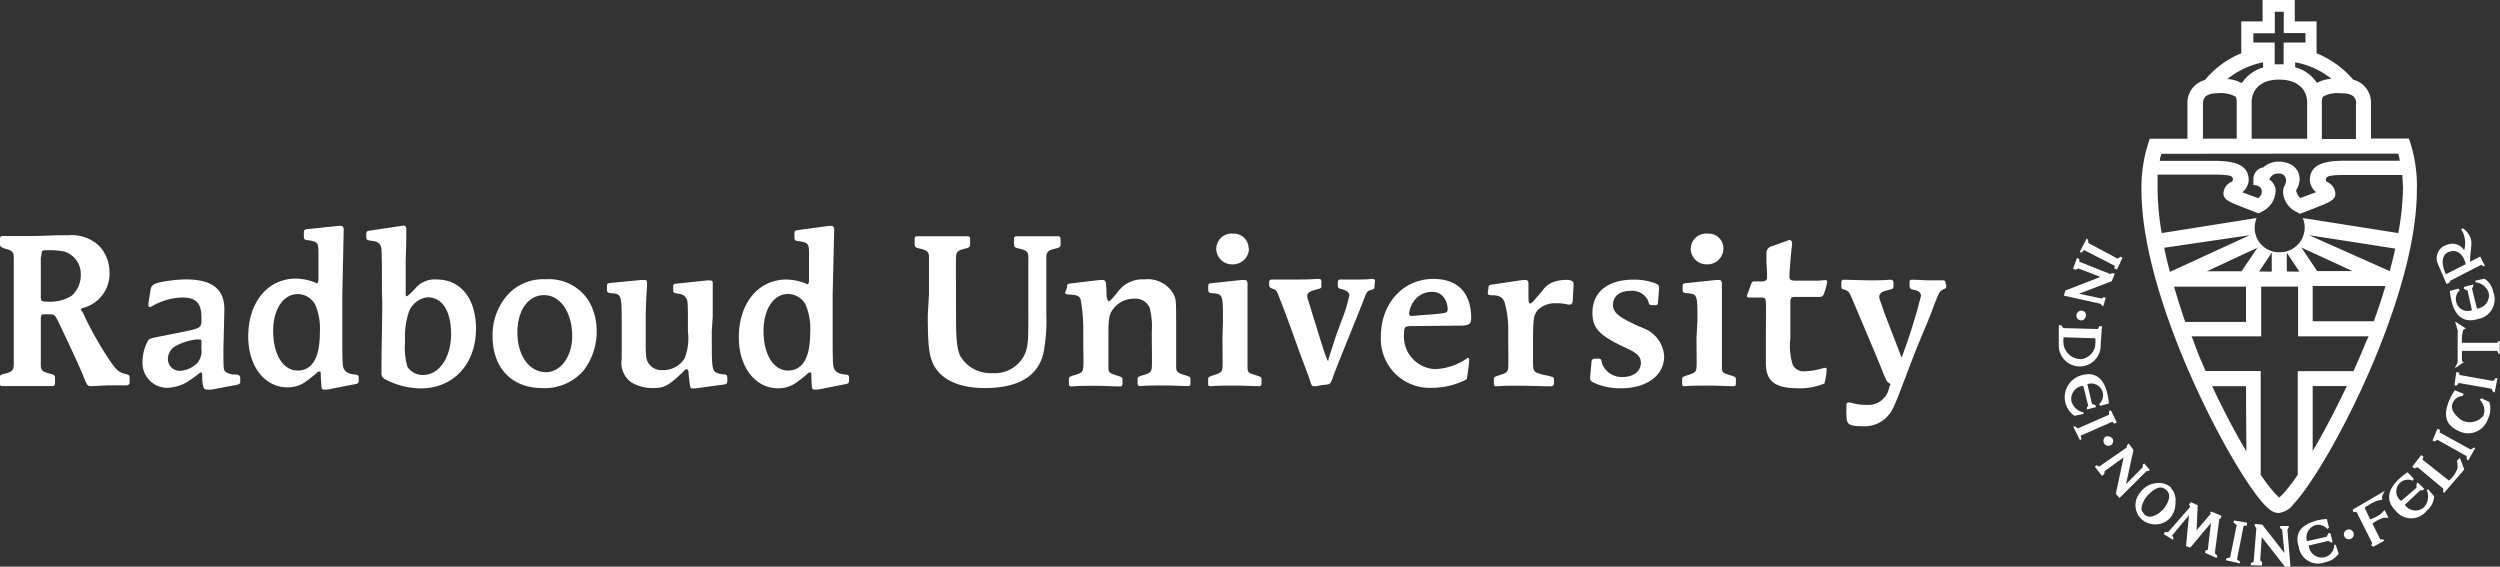 <svg id="Layer_1" data-name="Layer 1" xmlns="http://www.w3.org/2000/svg" viewBox="0 0 212.6 48.19"><rect x="0" y="0" width="212.6" height="48.19" fill="#333333" stroke="none"/><defs><style>.cls-1{fill:#fff;}</style></defs><title>RadboudLogo</title><path class="cls-1" d="M3.47,27.91c0,.94,0,2.55,0,3.14,0,.43.16.58.75.72.39.09.46.15.46.42v.35c0,.22-.06.29-.23.29l-.71,0c-.34,0-.83,0-1.38,0s-1.1,0-1.44,0l-.71,0c-.19,0-.25-.08-.25-.29v-.35c0-.27.07-.33.48-.42.57-.14.71-.28.73-.72,0-.7,0-2,0-3.14V25c0-1.12,0-2.41,0-3.13,0-.45-.16-.58-.73-.72C.07,21,0,21,0,20.72v-.36c0-.22.05-.29.21-.29l.74,0c.31,0,.72,0,1.28,0,.88,0,.88,0,2.53-.06.35,0,.67,0,1,0a3.41,3.41,0,0,1,2.67.9,3.23,3.23,0,0,1,.88,2.2,3,3,0,0,1-2,3c-.39.11-.42.13-.42.22s0,.05.07.11a3.56,3.56,0,0,1,.28.56,30,30,0,0,0,2.19,3.8c.49.69.71.88,1.24,1,.34.09.35.11.35.41v.31c0,.16-.11.25-.29.25h-.14c-.39,0-1,0-1.44,0L8,32.83H7.75c-.33,0-.33,0-.76-1.09-.16-.4-1.36-3-2-4.31-.3-.65-.37-.7-.79-.7H4.07l-.12,0-.29,0c-.1,0-.19.13-.19.33Zm0-6,0,2.14v.67l0,.49c0,.36.05.43.37.43a3.59,3.59,0,0,0,2.23-.47,2.33,2.33,0,0,0,.8-1.78,2,2,0,0,0-1.41-2A6.48,6.48,0,0,0,4,21.28c-.39,0-.46,0-.46.29Z"/><path class="cls-1" d="M12.78,24.81c.05-.49.18-.63.72-.78a11.88,11.88,0,0,1,2.28-.27c2.26,0,3.3.81,3.3,2.56L19,29.64c0,1.81,0,1.82.21,2a1.32,1.32,0,0,0,.76.21c.35,0,.46.09.46.31v.27c0,.2-.05.24-.37.31L18,33.13a2.53,2.53,0,0,1-.39,0,.29.29,0,0,1-.32-.27,2.38,2.38,0,0,1-.09-.71c0-.33,0-.48-.13-.48a.53.53,0,0,0-.12.07,11.45,11.45,0,0,1-1.08.77,3.54,3.54,0,0,1-1.75.47,2.12,2.12,0,0,1-2-2.26A3.77,3.77,0,0,1,12.57,29c.14-.2.16-.22,1.09-.4L16,28.13c1-.22,1.13-.31,1.13-.85V27c0-1.23-.46-1.7-1.64-1.7A5.34,5.34,0,0,0,13,26a.48.48,0,0,1-.26.11c-.09,0-.12-.07-.12-.22v-.11Zm4.35,4.38c0-.27,0-.32-.14-.32l-.12,0-.19,0a5,5,0,0,0-1.66.51,1.27,1.27,0,0,0-.74,1.16,1,1,0,0,0,1,1,2.28,2.28,0,0,0,1.5-.67,1.57,1.57,0,0,0,.35-1.22Z"/><path class="cls-1" d="M28.77,19.21a1,1,0,0,1,.21,0c.16,0,.25.11.25.33L29.11,25v3.21c0,2.34,0,2.94.14,3.17s.28.41,1,.48c.16,0,.25.08.25.2v.33c0,.18-.05.24-.37.29l-2.28.45-.32,0c-.14,0-.19-.09-.2-.33l-.05-.76c0-.43,0-.45-.16-.45a.39.39,0,0,0-.16.1,11.2,11.2,0,0,1-.94.75,2.59,2.59,0,0,1-1.57.5c-1.95,0-3.34-1.79-3.34-4.33,0-2.92,1.66-4.92,4.07-4.92a4.83,4.83,0,0,1,1.64.34.23.23,0,0,0,.12.07c.07,0,.14-.15.14-.29s0,0,0-.32l0-1.92c0-.94-.05-1-.83-1.14-.34,0-.41-.09-.41-.34v-.34c0-.18.07-.24.35-.27Zm-5.54,8.93c0,2,.85,3.37,2.08,3.37s1.89-1.06,1.89-3.23a5.21,5.21,0,0,0-.39-2.37,1.71,1.71,0,0,0-1.49-.9C24.1,25,23.23,26.31,23.23,28.14Z"/><path class="cls-1" d="M32.48,24.79c0-1.54,0-3.34-.05-3.67s-.23-.57-.73-.63-.55-.1-.55-.33v-.3c0-.16.07-.22.3-.25L34,19.23l.34-.05c.12,0,.21.12.21.3a1.48,1.48,0,0,1,0,.25c0,.45,0,1-.05,2.44,0,1.12,0,2,0,2.48l0,.31v.12c0,.07,0,.11.08.11s.3-.2.71-.63a2.14,2.14,0,0,1,1.87-.79c2,0,3.32,1.61,3.32,4.18,0,3-1.91,5.08-4.72,5.08a6.69,6.69,0,0,1-3-.77.57.57,0,0,1-.32-.59v-.2c0-1.55.05-3.45.07-5.68Zm2.25,1.85A6.64,6.64,0,0,0,34.45,29a6,6,0,0,0,.2,2.2,1.56,1.56,0,0,0,1.32.69c1.37,0,2.39-1.48,2.39-3.48s-.78-3.13-2-3.13A1.93,1.93,0,0,0,34.73,26.65Z"/><path class="cls-1" d="M50.1,25.64a5.14,5.14,0,0,1,.64,2.52,5.36,5.36,0,0,1-1.11,3.34A4.34,4.34,0,0,1,46.09,33c-2.55,0-4.2-1.7-4.2-4.39a5.14,5.14,0,0,1,1.29-3.55,4.08,4.08,0,0,1,3.23-1.31A4,4,0,0,1,50.1,25.64ZM44,28.28c0,1.94,1,3.37,2.43,3.37,1.25,0,2.23-1.33,2.23-3.07,0-2-1-3.48-2.39-3.48S44,26.43,44,28.28Z"/><path class="cls-1" d="M60.53,28.14c0,1.7,0,2.69.07,3,.07.49.25.61.91.7.29,0,.34.09.34.31v.24c0,.22-.05.27-.3.31l-2.4.33-.25,0c-.21,0-.21,0-.34-1.24,0-.27-.07-.39-.17-.39s-.14.05-.37.29C56.82,32.83,56.47,33,55.51,33a3.46,3.46,0,0,1-1.83-.49,2.05,2.05,0,0,1-.81-2c0-.14,0-.46,0-.78V27.28c0-2.11-.05-2.27-.76-2.34-.41,0-.49-.09-.49-.29v-.3c0-.21,0-.25.3-.29l2.6-.25.32,0c.13,0,.18.07.18.21a3.66,3.66,0,0,1,0,.4c-.07.84-.11,2-.11,2.86v1.41c0,1.64,0,1.91.32,2.31a1.27,1.27,0,0,0,1.1.47,2.1,2.1,0,0,0,1.89-1,4.58,4.58,0,0,0,.28-2.27v-.88c0-.68,0-1.64-.07-1.82s-.25-.47-.69-.52-.49-.09-.49-.27v-.32c0-.2.05-.26.3-.27l2.54-.27a1.57,1.57,0,0,1,.29,0c.17,0,.23.05.23.21l0,.47c0,.47,0,.47,0,1.26,0,.33,0,.72,0,1.17Z"/><path class="cls-1" d="M70.48,19.21a1,1,0,0,1,.21,0c.16,0,.25.11.25.33L70.81,25v3.21c0,2.34,0,2.94.14,3.17s.28.41,1,.48c.16,0,.25.08.25.2v.33c0,.18-.05.24-.37.29l-2.27.45-.32,0c-.14,0-.2-.09-.21-.33L69,32.12c0-.43,0-.45-.16-.45a.39.39,0,0,0-.16.1,11,11,0,0,1-.94.75,2.6,2.6,0,0,1-1.57.5c-1.94,0-3.34-1.79-3.34-4.33,0-2.92,1.66-4.92,4.06-4.92a4.86,4.86,0,0,1,1.65.34.23.23,0,0,0,.12.07c.07,0,.14-.15.14-.29s0,0,0-.32l0-1.92c0-.94-.05-1-.83-1.14-.34,0-.41-.09-.41-.34v-.34c0-.18.07-.24.35-.27Zm-5.55,8.93c0,2,.85,3.37,2.08,3.37s1.89-1.06,1.89-3.23a5.26,5.26,0,0,0-.39-2.37A1.71,1.71,0,0,0,67,25C65.79,25,64.93,26.31,64.93,28.14Z"/><path class="cls-1" d="M79,25c0-1.12,0-2.41,0-3.13,0-.45-.16-.58-.74-.72-.41-.09-.48-.14-.48-.41v-.36c0-.22.05-.29.23-.29l.73,0c.33,0,.83,0,1.38,0s1.09,0,1.44,0l.71,0c.18,0,.23.08.23.29v.36c0,.27-.07.32-.46.41-.6.15-.72.27-.74.72s0,2.19,0,3.13V26.9c0,2.07.09,2.89.41,3.46a3,3,0,0,0,2.71,1.37A2.8,2.8,0,0,0,87.2,30c.23-.68.25-1,.25-3.21V25c0-1.07,0-2.44,0-3.13,0-.45-.14-.58-.74-.72-.41-.09-.48-.14-.48-.41v-.36c0-.22.05-.29.23-.29l.73,0c.33,0,.69,0,1,0s.71,0,1.05,0l.72,0c.18,0,.23.08.23.29v.36c0,.27-.07.32-.48.41-.6.15-.71.27-.73.72,0,.61,0,2.14,0,3.13v1.75A14.5,14.5,0,0,1,88.74,30c-.46,2-2.14,3-5,3-2.17,0-3.7-.71-4.36-2-.37-.76-.48-1.61-.48-4.22Z"/><path class="cls-1" d="M90.74,24.47c0-.27,0-.32.26-.36l2.51-.3.3,0c.14,0,.23.13.25.34s.05,1,.05,1.08.09.38.18.38a.33.33,0,0,0,.2-.12l.18-.2L95,24.9a2.6,2.6,0,0,1,2.31-1.14,2.51,2.51,0,0,1,2.53,1.33c.18.43.18.43.18,3.07v.6c0,1.08,0,2.11,0,2.47s.14.49.67.65.55.18.55.42v.29c0,.18-.05.24-.19.24H101c-.46,0-1.29-.05-1.94-.05s-1.49,0-2,.05h-.12c-.14,0-.2-.08-.2-.24V32.3c0-.24,0-.26.55-.42s.63-.27.66-.65,0-1.41,0-2.47v-.6a6.1,6.1,0,0,0-.19-2,1.31,1.31,0,0,0-1.33-.76,2.2,2.2,0,0,0-1.8.92c-.3.41-.37.81-.37,2v.47c0,1.12,0,2.05,0,2.47s.14.49.65.65.55.18.55.42v.29c0,.16-.05.24-.2.24h-.12c-.46,0-1.25-.05-1.93-.05s-1.54,0-2,.05h-.12c-.14,0-.19-.08-.19-.24V32.3c0-.24,0-.26.55-.42s.63-.27.67-.65,0-1.35,0-2.47v-.63a14.73,14.73,0,0,0-.21-2.62c-.09-.31-.27-.42-.81-.45s-.51-.07-.51-.23Z"/><path class="cls-1" d="M104,27.28c0-2.13,0-2.25-.76-2.34-.41,0-.49-.09-.49-.27v-.32c0-.2.05-.25.3-.27l2.53-.27.14,0a.38.38,0,0,1,.14,0c.16,0,.23.13.23.34,0,0,0,0,0,.71,0,.3,0,2.05,0,3v.91c0,1.08,0,2,0,2.47s.14.49.65.65.54.18.54.42v.29c0,.16-.05.24-.19.24h-.12c-.45,0-1.24-.05-1.92-.05s-1.52,0-2,.05h-.12c-.16,0-.19-.05-.19-.24V32.3c0-.24,0-.24.55-.42s.64-.27.67-.65,0-1.3,0-2.47Zm2.21-6.14a1.36,1.36,0,0,1-1.4,1.34,1.34,1.34,0,0,1-1.38-1.32,1.31,1.31,0,0,1,1.45-1.29A1.25,1.25,0,0,1,106.18,21.14Z"/><path class="cls-1" d="M116.88,24.33c0,.25,0,.25-.34.34s-.34.27-.64,1c-.19.5-.19.5-1.71,4.26-.56,1.4-.69,1.73-.81,2.07a2.81,2.81,0,0,1-.23.55c-.05.09-.13.13-.37.16s-.21,0-.83.13a.84.84,0,0,1-.2,0c-.18,0-.2,0-.39-.6s-.39-1-1.2-3.27-1.2-3.25-1.5-4c-.12-.3-.16-.32-.57-.47a.27.27,0,0,1-.16-.28V24c0-.18.07-.23.3-.23l.87,0c.19,0,.51,0,.93,0,.83,0,1.35,0,1.88-.05h.21c.18,0,.25.05.25.23v.33c0,.23,0,.23-.49.36s-.71.26-.71.51a1,1,0,0,0,.07.36c.09.28.18.54.25.81l.44,1.42c.55,1.81.92,2.94,1,2.94s0-.09.07-.2l.07-.25.16-.49c.09-.29.21-.63.32-1l.51-1.41a11.77,11.77,0,0,0,.69-2.25c0-.21-.28-.41-.72-.51-.21-.05-.26-.11-.26-.27V24c0-.16.07-.23.21-.23a.81.81,0,0,1,.2,0c.21,0,.94,0,1.29,0s.73,0,1.1-.05h.16c.14,0,.2.05.2.23Z"/><path class="cls-1" d="M120.13,27.73c-.66,0-.73.05-.73.66a2.77,2.77,0,0,0,2.63,3,5.06,5.06,0,0,0,2.73-.92s.05-.05.07-.05.11.07.11.16c0,.27-.16,1.46-.19,1.59s-.25.21-.73.4a6.47,6.47,0,0,1-2.22.41,4.16,4.16,0,0,1-4.37-4.37c0-2.8,1.89-4.89,4.46-4.89,2.09,0,3.22,1.19,3.22,3.34,0,.48-.19.63-.86.63Zm.3-.89.81-.07c.32,0,1.19-.09,1.5-.14s.37-.12.37-.36a1.79,1.79,0,0,0-.34-1,1.21,1.21,0,0,0-1-.45,1.85,1.85,0,0,0-1.45.68,2.21,2.21,0,0,0-.49,1.17c0,.15.07.2.25.2Z"/><path class="cls-1" d="M126.57,24.56c0-.27.05-.32.32-.36l2.6-.39.14,0,.14,0c.12,0,.21.13.21.3l0,.8c0,.77,0,.9.16.9a.81.81,0,0,0,.34-.29l.69-.8a1.93,1.93,0,0,1,1.18-.81,3.28,3.28,0,0,1,.84-.11c.45,0,.65.13.63.39v0l-.07,1.26c0,.33-.09.45-.25.45l-.16,0a3.59,3.59,0,0,0-1-.11,2.11,2.11,0,0,0-1.5.51c-.4.41-.47.78-.47,2.56v.81l0,1.15c0,.59.05.74.3.87a4.35,4.35,0,0,0,.92.25c.54.13.56.13.56.37v.25c0,.18-.09.29-.23.29h-.09c-.51,0-1.92-.05-2.63-.05s-1.4,0-1.84.05h-.12c-.14,0-.2-.08-.2-.24V32.3c0-.24,0-.24.55-.42s.64-.27.67-.65,0-1.28,0-2.47v-.6a8.4,8.4,0,0,0-.3-2.42c-.16-.45-.42-.61-1-.63-.39,0-.44-.05-.44-.25Z"/><path class="cls-1" d="M141,25.62c0,.29-.05.33-.25.33h-.29c-.18,0-.18,0-.35-.47a1.51,1.51,0,0,0-1.52-.74c-.85,0-1.42.47-1.42,1.17,0,.49.25.81.94,1.21a16.05,16.05,0,0,0,1.59.77,2.73,2.73,0,0,1,1.82,2.4c0,1.64-1.47,2.73-3.69,2.73a5.28,5.28,0,0,1-2.32-.49c-.25-.11-.3-.22-.28-.49l.11-1.23c0-.22.11-.31.3-.31h.3c.19,0,.21,0,.32.47A1.79,1.79,0,0,0,138,32.06c.9,0,1.54-.49,1.54-1.19,0-.54-.29-.83-1.26-1.28-2.3-1.06-2.86-1.68-2.86-3,0-1.76,1.31-2.81,3.5-2.81a5.24,5.24,0,0,1,1.82.3c.28.11.35.2.35.42v.05Z"/><path class="cls-1" d="M144.35,27.28c0-2.13,0-2.25-.76-2.34-.41,0-.5-.09-.5-.27v-.32c0-.2.05-.25.3-.27l2.53-.27.14,0a.4.4,0,0,1,.14,0c.16,0,.23.13.23.34,0,0,0,0,0,.71,0,.3,0,2.05,0,3v.91c0,1.08,0,2,0,2.47s.14.49.65.65.54.18.54.42v.29c0,.16-.05.24-.19.24h-.13c-.46,0-1.25-.05-1.93-.05s-1.52,0-2,.05h-.13c-.16,0-.19-.05-.19-.24V32.3c0-.24,0-.24.55-.42s.64-.27.67-.65,0-1.3,0-2.47Zm2.21-6.14a1.36,1.36,0,0,1-1.4,1.34,1.34,1.34,0,0,1-1.38-1.32,1.31,1.31,0,0,1,1.45-1.29A1.25,1.25,0,0,1,146.56,21.14Z"/><path class="cls-1" d="M150.18,26.36c0-1,0-1.06-.44-1.06l-.32,0H149l-.26,0c-.11,0-.18-.05-.18-.11a.64.64,0,0,1,.07-.24l.21-.59c.14-.4.18-.43.35-.43l.43,0a.93.93,0,0,0,.21,0c.32,0,.44-.11.44-.38,0-.09,0-.66-.05-1.18,0-.29,0-.56,0-.76a.6.6,0,0,1,.49-.68l1.11-.4c.35-.13.35-.13.4-.13s.18.13.18.27a3.43,3.43,0,0,1-.05.52c-.05.45-.18,2-.18,2.3s.09.38.6.38h1.45a6,6,0,0,0,.92-.05h.1a.13.13,0,0,1,.14.15,4.34,4.34,0,0,1-.21.83c-.11.38-.2.45-.48.45l-.53,0-.67,0-.67,0c-.57,0-.57,0-.57.78V28.8a5.43,5.43,0,0,0,.21,2.25,1.06,1.06,0,0,0,1.06.52,5.42,5.42,0,0,0,1.43-.24l.26-.05c.09,0,.13.05.13.15a6,6,0,0,1-.19,1.18,5.37,5.37,0,0,1-2.21.41c-2,0-2.77-.6-2.77-2.15l0-1.06c0-.43,0-.78,0-1Z"/><path class="cls-1" d="M165.51,24.29c0,.18,0,.21-.19.29-.37.18-.41.24-.82,1.3-.16.47-.34.9-.51,1.33l-1,2.4c-.37.94-.72,1.88-1.09,2.84-.87,2.31-1,2.53-1.43,3a2.6,2.6,0,0,1-1.86.8c-1.41,0-1.59-.11-1.59-1a2.64,2.64,0,0,1,0-.42l0-.33c0-.2.05-.27.17-.27a.39.39,0,0,1,.14,0,4.62,4.62,0,0,0,1.38.2A1.81,1.81,0,0,0,160.65,33a1.18,1.18,0,0,1,.12-.31.06.06,0,0,1,0,0s-.05-.07-.11-.11c-.21-.11-.23-.15-.7-1.33-.59-1.44-1.2-2.87-1.8-4.29-.21-.5-.48-1.14-.74-1.75-.2-.43-.27-.49-.67-.61-.12,0-.16-.09-.16-.29V24a.19.19,0,0,1,.21-.21h.12c.16,0,1.75.05,2.08.05s1.31,0,1.61-.05h.16c.16,0,.25.09.25.21v.31c0,.25,0,.25-.65.41-.37.09-.56.29-.56.52a1.08,1.08,0,0,0,.11.41c.1.29.21.58.3.89l.57,1.48.28.72c.12.32.34.87.48,1.25s.14.38.18.38a48.89,48.89,0,0,0,1.63-5.21c0-.25-.18-.42-.51-.49s-.46-.11-.46-.36V24c0-.16.05-.21.19-.21h.16c.37,0,.83.05,1.31.05s.75,0,1,0a.65.65,0,0,1,.17,0c.16,0,.23.07.23.21Z"/><path class="cls-1" d="M178.51,27.74l-.1.24-2.94-.08-.2-.25h-.19v1.81a1.78,1.78,0,1,0,3.56-.16l.11-1.56Zm-.36,1.8a1.41,1.41,0,0,1-1.14,1,1.51,1.51,0,0,1-1.52-1.2,2.64,2.64,0,0,1,0-.66l2.7.09A3.15,3.15,0,0,1,178.15,29.54Z"/><polygon class="cls-1" points="176.31 36.28 176.88 37.43 177.01 37.35 176.94 37.05 179.64 35.86 179.78 36.03 180.01 35.92 179.51 34.89 179.35 34.96 179.35 35.27 176.7 36.43 176.47 36.26 176.31 36.28"/><path class="cls-1" d="M177.18,35.07v.13l-.77.16a1.93,1.93,0,0,1,.54-3.43c1.38-.43,2,.46,2.25,1.51a6.74,6.74,0,0,1,.14.87l-.73.2-.1-.15a1,1,0,0,0-1-1.69l.39,1.67.3.12.05.16-.78.2,0-.16.11-.17-.42-1.68a1.12,1.12,0,0,0-1,1.34A1.36,1.36,0,0,0,177.18,35.07Z"/><path class="cls-1" d="M176.61,27a.42.42,0,0,1,.74-.39.49.49,0,0,1-.19.6A.42.42,0,0,1,176.61,27Z"/><path class="cls-1" d="M178.92,37.67a.44.44,0,0,1,.14-.54.52.52,0,0,1,.61.21.41.41,0,0,1-.21.54A.41.41,0,0,1,178.92,37.67Z"/><path class="cls-1" d="M199.34,45.56a.42.42,0,0,1,.76-.34.42.42,0,1,1-.76.34Z"/><polygon class="cls-1" points="177.45 20.28 176.86 21.43 177 21.48 177.24 21.27 179.85 22.61 179.79 22.82 180.03 22.92 180.5 21.91 180.33 21.83 180.09 22 177.6 20.67 177.57 20.4 177.45 20.28"/><polygon class="cls-1" points="179.07 25.32 178.9 25.27 178.75 25.39 176.8 24.98 179.59 23.91 179.84 23.27 179.64 23.22 179.45 23.3 176.83 22.26 176.81 22.01 176.62 21.95 176.29 22.86 176.53 22.94 176.75 22.83 178.62 23.55 175.64 24.7 175.51 25.14 178.62 25.83 178.75 25.98 178.87 26.03 179.07 25.32"/><path class="cls-1" d="M185,42.73h0a1.56,1.56,0,0,0-.39-1.24l0-.05,0,0h0l0,0,0,0a1.57,1.57,0,0,0-1.26-.35,1.84,1.84,0,0,0-1.34.79,1.64,1.64,0,0,0,.11,2.28h0a1.76,1.76,0,0,0,2.32,0A1.92,1.92,0,0,0,185,42.73Zm-1.14.67a1.72,1.72,0,0,1-1,.54.7.7,0,0,1-.52-.21l0-.05a.53.53,0,0,1-.23-.44,2,2,0,0,1,.56-1.14c.2-.2.94-1,1.52-.45l.09.08C184.81,42.27,184.06,43.22,183.89,43.4Z"/><polygon class="cls-1" points="189.27 47.64 190.48 47.91 190.5 47.77 190.23 47.57 190.8 44.71 191.07 44.7 191.09 44.45 189.98 44.26 189.93 44.44 190.21 44.65 189.65 47.4 189.35 47.48 189.27 47.64"/><path class="cls-1" d="M198.5,46.33h.13l.25.75a1.77,1.77,0,0,1-1.15.73,1.65,1.65,0,0,1-2.24-1.29c-.44-1.39.45-1.94,1.5-2.25a5.39,5.39,0,0,1,.88-.14l.19.75-.15.1a1,1,0,0,0-1-.32,1.08,1.08,0,0,0-.72,1.36l1.68-.38.14-.3.17,0,.19.78-.17,0L198,46l-1.66.39a1.1,1.1,0,0,0,1.32,1A1.07,1.07,0,0,0,198.5,46.33Z"/><polygon class="cls-1" points="182.34 39.41 182.21 39.52 182.23 39.72 180.8 41.17 181.43 38.27 181.03 37.71 180.89 37.85 180.85 38.06 178.51 39.68 178.29 39.56 178.15 39.69 178.75 40.47 178.95 40.31 178.98 40.06 180.59 38.9 179.93 41.99 180.24 42.35 182.52 40.08 182.72 40.04 182.82 39.97 182.34 39.41"/><polygon class="cls-1" points="193.91 44.73 193.9 44.91 194.07 45.02 194.27 47.03 192.39 44.62 191.74 44.55 191.75 44.75 191.88 44.92 191.65 47.77 191.41 47.88 191.41 48.07 192.36 48.09 192.37 47.82 192.21 47.64 192.34 45.67 194.31 48.19 194.78 48.19 194.52 45.04 194.63 44.86 194.64 44.73 193.91 44.73"/><polygon class="cls-1" points="184.01 45.43 184.1 45.24 184.37 45.26 186.25 43.11 186.16 42.88 186.31 42.71 186.89 42.96 186.8 45.09 188 43.69 187.94 43.58 188.04 43.5 188.89 43.85 188.88 44.06 188.73 44.13 188.35 47.04 188.56 47.28 188.5 47.45 187.51 47.01 187.57 46.8 187.75 46.76 188.02 44.47 186.26 46.57 185.9 46.45 186.15 43.81 184.72 45.53 184.84 45.77 184.79 45.9 184.01 45.43"/><path class="cls-1" d="M206.37,41.67l.12-.06.51.6a1.71,1.71,0,0,1-.63,1.22,1.68,1.68,0,0,1-2.65,0c-1-1-.47-2,.32-2.72a5.25,5.25,0,0,1,.7-.55l.53.56-.08.16a1,1,0,0,0-1,1.72l1.31-1.12,0-.33.11-.12.55.54-.12.12h-.21l-1.32,1.23a1.07,1.07,0,0,0,1.64.2A1.37,1.37,0,0,0,206.37,41.67Z"/><path class="cls-1" d="M210.5,24v-.13l.78-.17a1.73,1.73,0,0,1,.75,1.14,1.7,1.7,0,0,1-1.31,2.29c-1.35.42-2-.47-2.24-1.52a6.38,6.38,0,0,1-.15-.87l.74-.2.1.15a1,1,0,0,0-.29,1,1,1,0,0,0,1.33.69l-.37-1.68-.31-.13,0-.17.8-.21,0,.14-.11.22.42,1.69a1.12,1.12,0,0,0,1-1.34A1.35,1.35,0,0,0,210.5,24Z"/><path class="cls-1" d="M210.92,21.82l-.87.44c0-.67.17-1.42.1-1.8a1.59,1.59,0,0,0-.73-1.05l-.13.1a1.46,1.46,0,0,1,.26.55,2.24,2.24,0,0,1,0,1.23,1.15,1.15,0,0,0-1.4-.49,1.19,1.19,0,0,0-.83,1.65l.73,1.7.25-.11.06-.16L211,22.52l.19.12.14,0ZM208,23.32c-.33-.69-.52-1.71.38-1.94.75-.2,1.2.52,1.3,1.09Z"/><path class="cls-1" d="M209,30.81V28.09l-.22-.74.93.59a.59.59,0,0,0-.23.1,2.81,2.81,0,0,0-.11,1.11l3,0,.06-.13h.15v1.07h-.09l-.13-.25-3,0c0,.32,0,.8,0,.87a.45.45,0,0,0,.17.09l-.78.52Z"/><polygon class="cls-1" points="212.15 33.38 212.38 32.16 212.24 32.15 212.03 32.4 209.15 31.89 209.13 31.68 208.88 31.65 208.73 32.77 208.91 32.8 209.09 32.57 211.89 33.06 211.99 33.31 212.15 33.38"/><path class="cls-1" d="M210.88,34l.13-.13.68.31a1.92,1.92,0,0,1-.12,1.45,1.77,1.77,0,0,1-2.53,1c-1.3-.59-1.16-1.66-.72-2.67a7,7,0,0,1,.43-.77l.75.29-.06.2a.92.92,0,0,0-.84.55c-.28.56.16,1.06.67,1.46a1.47,1.47,0,0,0,1.93-.36A1.27,1.27,0,0,0,210.88,34Z"/><polygon class="cls-1" points="209.89 39.17 210.51 38.08 210.37 38.07 210.11 38.23 207.46 36.77 207.51 36.56 207.28 36.46 206.86 37.47 207.03 37.55 207.28 37.4 209.76 38.79 209.78 39.05 209.89 39.17"/><path class="cls-1" d="M207.83,41.93l1.73-2-.37-1-.25.25a2.4,2.4,0,0,1,.05.64,2.46,2.46,0,0,1-.73,1.05L206,39.08l.1-.24-.2-.14-.77,1,.21.14.25-.11,2.18,1.82,0,.26Z"/><path class="cls-1" d="M201.83,46.49l.93-.51-.09-.11-.25,0-.67-1.35a3.43,3.43,0,0,1,.91-.48,2.46,2.46,0,0,1,.46,0l-.34-.68a3.7,3.7,0,0,1-.28.32,3.38,3.38,0,0,1-.94.49l-.47-1a5.07,5.07,0,0,1,1.09-.6c.14,0,.4-.09.4-.09a1.39,1.39,0,0,1,0-.29,2.53,2.53,0,0,1,.23-.45l-2.74,1.6.06.2h.27l1.32,2.62-.06.23Z"/><path class="cls-1" d="M205,12.22l-.15-.44h-3.22v-3a2,2,0,0,0-1.51-2A8.11,8.11,0,0,0,197,4.53V1.82h-1.85V0h-2.74V1.82h-1.81V4.53a7.88,7.88,0,0,0-3.09,2.27,2,2,0,0,0-1.49,2v3h-3.21l-.14.44a12.41,12.41,0,0,0-.56,3.89c0,4.37,1.61,9.47,3.19,13.45,2.4,6,5.56,11.47,7.21,13.28.39.39.71.74,1.23.76h.07a1.86,1.86,0,0,0,1.24-.76c1.69-1.81,4.88-7.26,7.28-13.28,1.59-4,3.2-9.09,3.2-13.45A12.14,12.14,0,0,0,205,12.22Zm-4.65-3.4v3h-2.9V8.69c0-.39.1-.47.17-.51a2.65,2.65,0,0,1,1.46-.25C200.24,7.92,200.37,8.43,200.37,8.82ZM198.26,6.7a3,3,0,0,0-1.23.35,3.17,3.17,0,0,0-1.85-1.33V5.3A6.86,6.86,0,0,1,198.26,6.7Zm-2.06,2v3.1h-4.72V8.69c0-.89.59-1.92,2.33-1.92h0C195.59,6.77,196.2,7.8,196.2,8.69Zm-4.57-5.87h1.82V1h.76V2.81h1.85v.81H194.2V5.47h-.76V3.62h-1.82Zm.82,2.48v.43a3.28,3.28,0,0,0-1.81,1.33,2.94,2.94,0,0,0-1.22-.35A7,7,0,0,1,192.45,5.3Zm-5.11,3.52c0-.39.13-.9,1.25-.9a2.58,2.58,0,0,1,1.44.25c.08,0,.18.12.18.51,0,0,0,2,0,3.1h-2.87Zm6.48,4.24h10.13c.05.19.1.39.13.6h-4.77c-2,0-2.88.49-2.88,1.67a1.42,1.42,0,0,0,.53,1l-1.34.5a1.14,1.14,0,0,1-.36-.66,1.73,1.73,0,0,0,.3-.94c0-.72-.5-1.46-1.77-1.5h0a2,2,0,0,0-1.25.43l-.05.06a1,1,0,0,0-.86,1v.5a1.91,1.91,0,0,1,.37.07.63.63,0,0,1,.29.24.64.64,0,0,1-.27.81c-.14-.06-1.11-.41-1.34-.5a1.42,1.42,0,0,0,.55-1c0-1.18-.87-1.67-2.9-1.67h-4.66c0-.21.08-.41.14-.6Zm-9.3,10c-.19-.69-.34-1.33-.48-2L191.32,20l-6.81,3.13Zm7.45-2-1.35,2h-2.95Zm-7.08,3.31H191v3h-5.17C185.47,26.32,185.16,25.33,184.88,24.37Zm6.14,14c-.93-1.56-1.94-3.47-2.91-5.54H191Zm5.64,0V32.83h2.9C198.59,34.9,197.59,36.81,196.66,38.37Zm4.53-9.29c-.34.84-.69,1.65-1.06,2.47h-4.74v8.82a15.33,15.33,0,0,1-1.23,1.6,3.49,3.49,0,0,1-.35.33c-.09-.08-.23-.23-.34-.33a15.12,15.12,0,0,1-1.23-1.6V31.55h-4.68c-.37-.82-.72-1.63-1-2.47l-.2-.48h5.92V24.37h3.14V28.6h6Zm-9.08-6,1.07-1.61V23.1Zm2.35,0V21.49l1.07,1.61Zm7.4,4.23h-5.2v-3h6.19C202.56,25.33,202.24,26.32,201.86,27.33Zm-6.16-6.27,4.34,2h-3Zm7.5,2h0L196.36,20l7.33,1.14C203.56,21.77,203.39,22.41,203.21,23.1Zm.73-3.23-8.11-1.28a2.16,2.16,0,0,1,.16.81,2.1,2.1,0,0,1-2.11,2.1h-.14a2.06,2.06,0,0,1-2-2.1,2.24,2.24,0,0,1,.16-.81l-8.07,1.28a22.92,22.92,0,0,1-.35-3.79c0-.41,0-.79,0-1.18h4.83c1.33,0,1.44.14,1.5.2a.28.28,0,0,1,0,.39,1.15,1.15,0,0,0-.73,1v0c0,.52.46.72,1.56,1.15l1.43.56.23-.13a2,2,0,0,0,1.21-1.7,1.67,1.67,0,0,0,0-.3,1.29,1.29,0,0,0-.14-.33h0a1,1,0,0,0-.39-.42.77.77,0,0,1,.75-.51h.13a.55.55,0,0,1,.54.59c0,.4-.25.48-.25,1a2,2,0,0,0,1.2,1.7l.25.13,1.44-.56c1.11-.44,1.56-.63,1.56-1.15v0a1.15,1.15,0,0,0-.72-1,.25.25,0,0,1,0-.39c.06-.06.18-.2,1.48-.2h4.94c0,.39.05.77.05,1.18A22.72,22.72,0,0,1,203.94,19.87Z"/></svg>